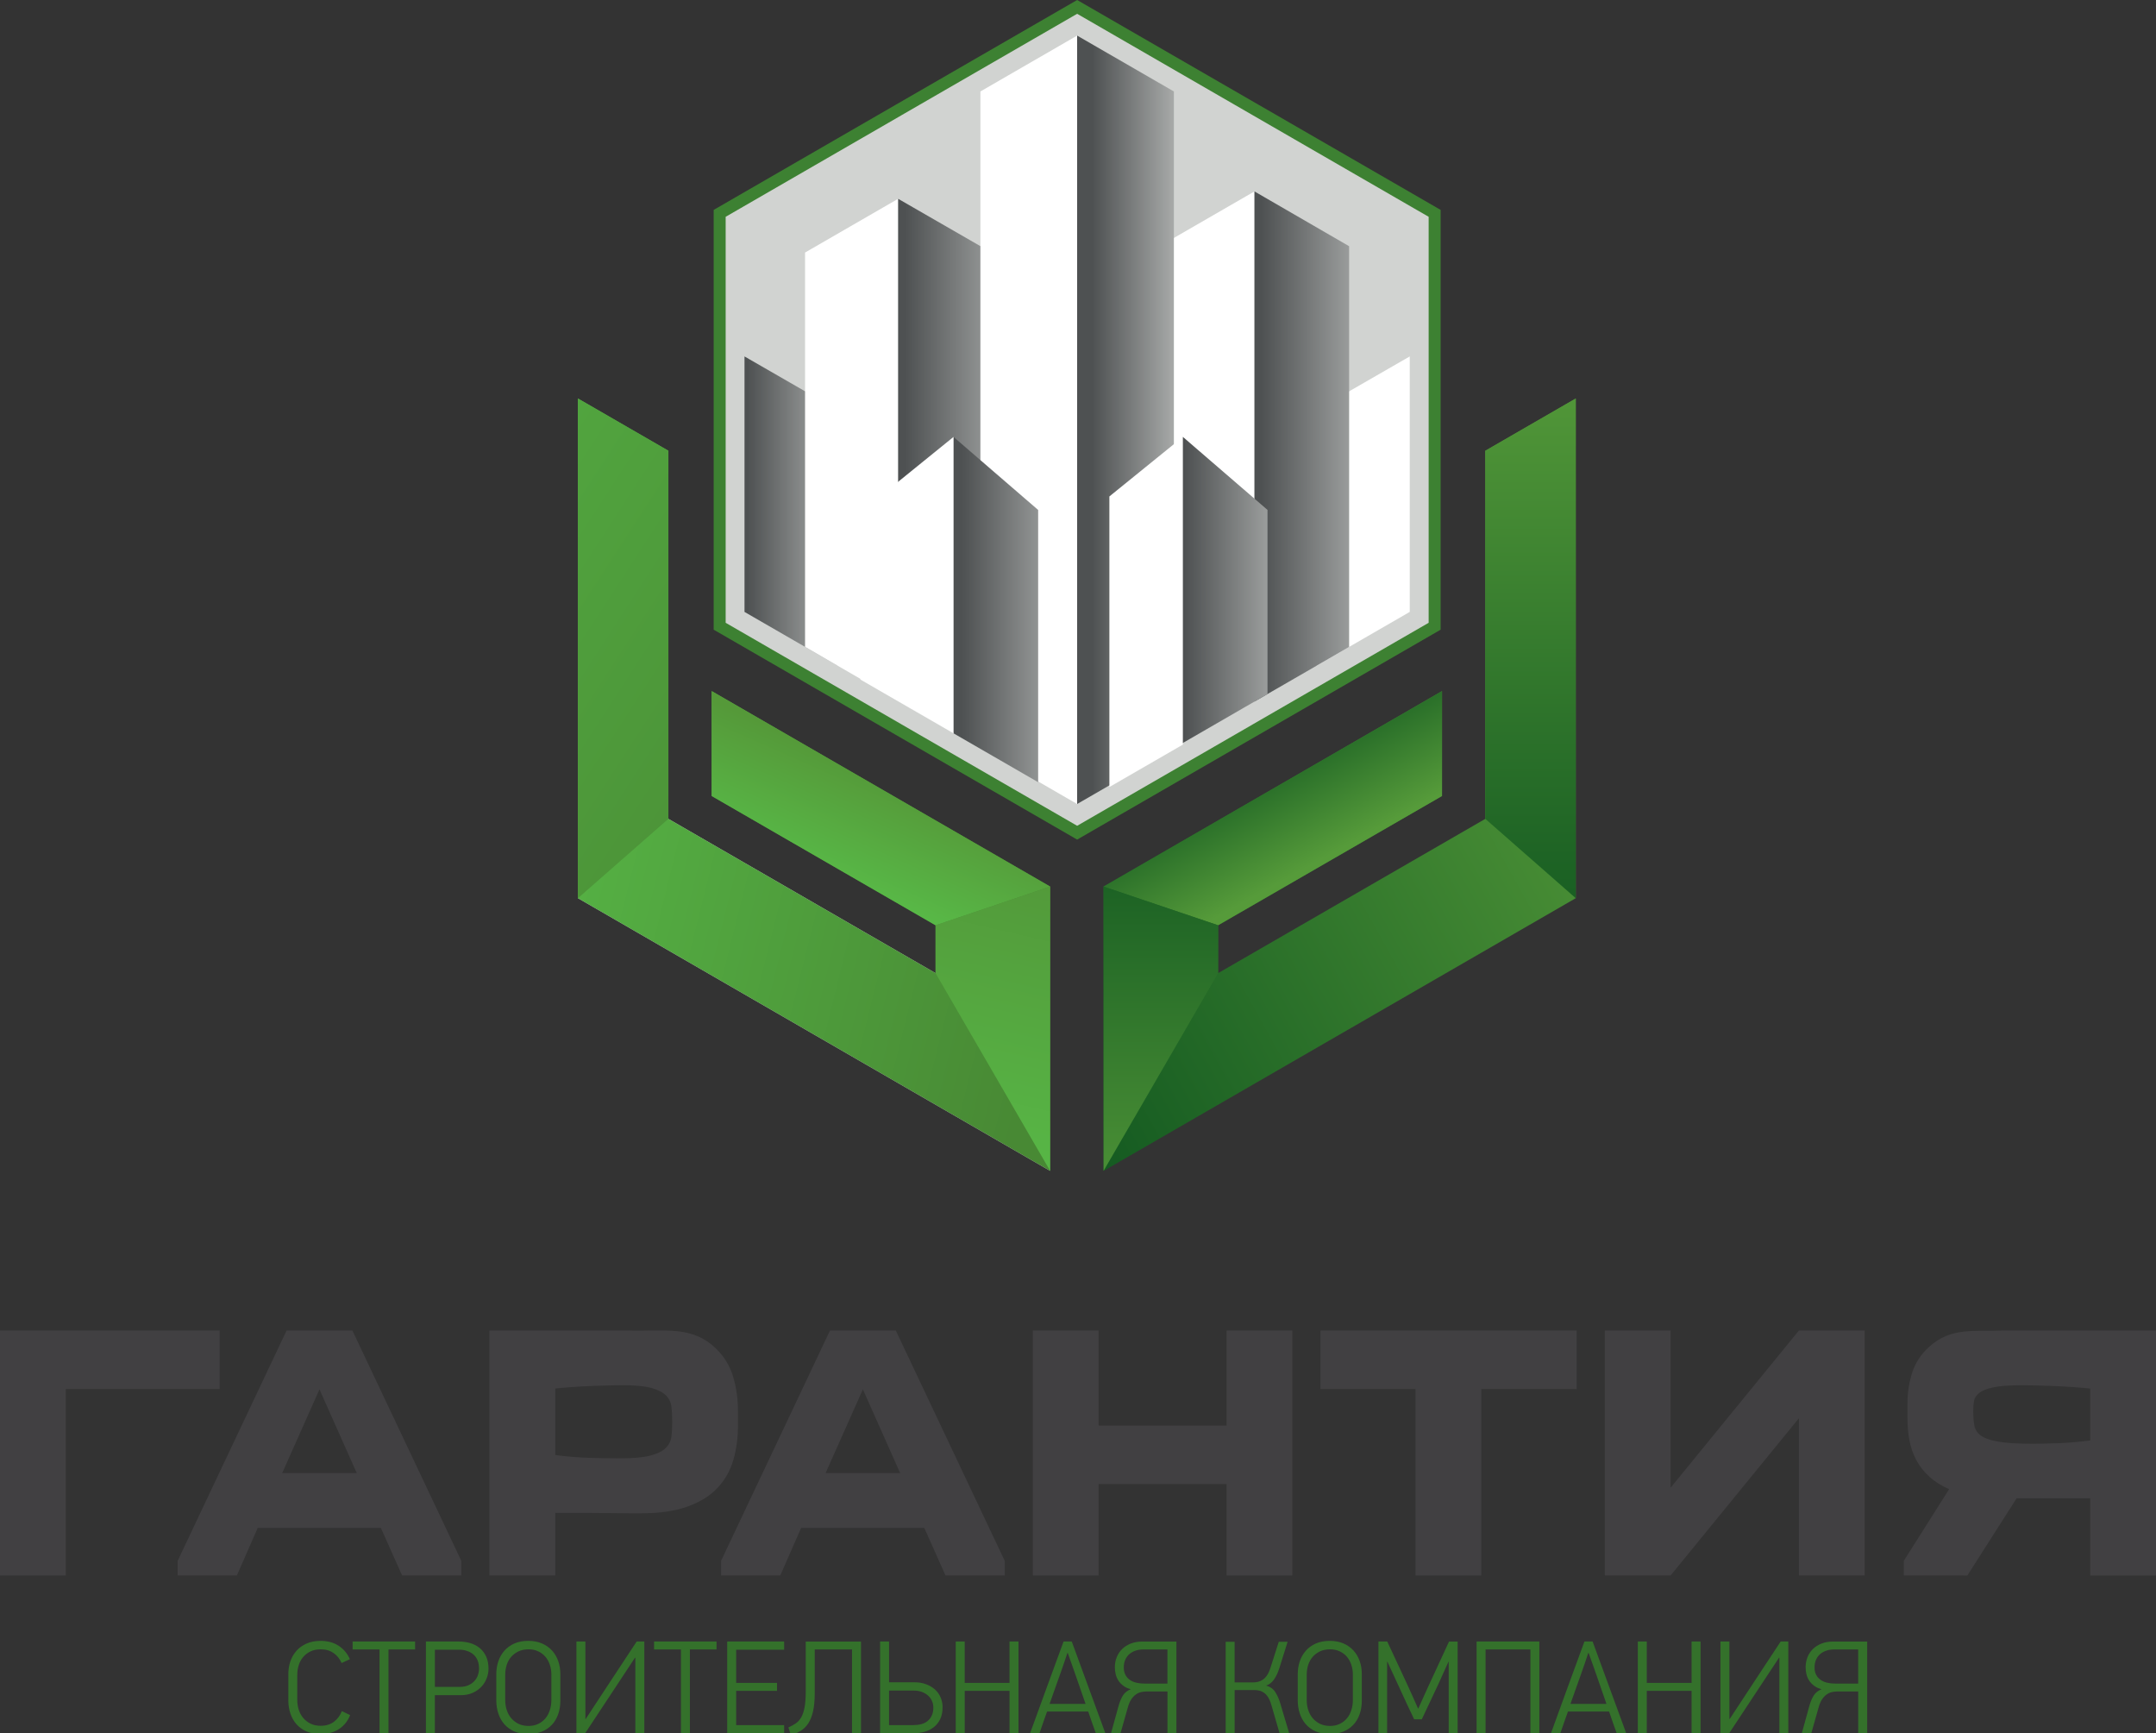 <svg xmlns="http://www.w3.org/2000/svg" viewBox="0 0 147.104 118.232">
	<rect x="0" y="0" width="147.104" height="118.232" fill="#333333" stroke="none"/>
	<polygon fill-rule="evenodd" clip-rule="evenodd" fill="#C1C3C5" points="63.833,66.38 45.604,55.856 39.433,61.268 71.651,79.869
	"/>
	<polygon fill-rule="evenodd" clip-rule="evenodd" fill="#D1D3D1" points="73.494,0.471 85.69,7.512 97.885,14.553 97.885,28.636
	97.885,42.718 85.69,49.759 73.494,56.801 61.298,49.759 49.102,42.718 49.102,28.636 49.102,14.553 61.298,7.512 "/>
	<path fill-rule="evenodd" clip-rule="evenodd" fill="#3D8132" d="M73.697,0.117l12.196,7.041h0.002L98.09,14.2l0.205,0.118v0.235
		v14.082v14.083v0.235l-0.205,0.118l-12.195,7.042h-0.002l-12.196,7.041l-0.203,0.118l-0.203-0.118l-12.196-7.041h-0.001
		l-12.195-7.042l-0.205-0.118v-0.235V28.636V14.553v-0.235l0.205-0.118l12.195-7.042h0.001l12.196-7.041L73.494,0L73.697,0.117
		L73.697,0.117z M85.485,7.864L73.494,0.941L61.502,7.864l0.001,0.001l-11.991,6.923v13.847v13.847l11.991,6.923l-0.001,0.001
		l11.992,6.923l11.992-6.923l0-0.001l11.991-6.923V28.636V14.788L85.485,7.864L85.485,7.864z"/>
	<polygon fill-rule="evenodd" clip-rule="evenodd" fill="#FFFFFF" points="89.835,45.406 96.187,41.74 96.187,28.636 96.187,24.313
		89.835,27.969 "/>
	<linearGradient id="SVGID_1_" gradientUnits="userSpaceOnUse" x1="50.977" y1="34.859" x2="59.597" y2="34.859">
		<stop  offset="0" style="stop-color:#4E5152"/>
		<stop  offset="1" style="stop-color:#D1D3D1"/>
	</linearGradient>
	<polygon fill-rule="evenodd" clip-rule="evenodd" fill="url(#SVGID_1_)" points="57.149,45.406 50.797,41.74 50.797,28.636
		50.797,24.313 57.149,27.969 "/>
	<polygon fill-rule="evenodd" clip-rule="evenodd" fill="#FFFFFF" points="85.592,47.819 78.487,51.922 78.487,17.158 85.592,13.057
		"/>
	<linearGradient id="SVGID_2_" gradientUnits="userSpaceOnUse" x1="86.047" y1="30.456" x2="96.508" y2="30.456">
		<stop  offset="0" style="stop-color:#4E5152"/>
		<stop  offset="1" style="stop-color:#D1D3D1"/>
	</linearGradient>
	<polygon fill-rule="evenodd" clip-rule="evenodd" fill="url(#SVGID_2_)" points="85.592,13.057 92.051,16.795 92.051,44.129
		85.592,47.855 "/>
	<polygon fill-rule="evenodd" clip-rule="evenodd" fill="#FFFFFF" points="61.281,47.793 54.929,44.125 54.929,17.227 61.281,13.56
		"/>
	<linearGradient id="SVGID_3_" gradientUnits="userSpaceOnUse" x1="61.741" y1="32.51" x2="72.312" y2="32.51">
		<stop  offset="0" style="stop-color:#4E5152"/>
		<stop  offset="1" style="stop-color:#D1D3D1"/>
	</linearGradient>
	<polygon fill-rule="evenodd" clip-rule="evenodd" fill="url(#SVGID_3_)" points="61.281,13.56 67.633,17.217 67.633,51.46
		61.281,47.793 "/>
	<polygon fill-rule="evenodd" clip-rule="evenodd" fill="#FFFFFF" points="73.493,54.843 66.893,51.032 66.893,6.239 73.493,2.428
		"/>
	<linearGradient id="SVGID_4_" gradientUnits="userSpaceOnUse" x1="74.518" y1="28.636" x2="82.713" y2="28.636">
		<stop  offset="0" style="stop-color:#4E5152"/>
		<stop  offset="1" style="stop-color:#D1D3D1"/>
	</linearGradient>
	<polygon fill-rule="evenodd" clip-rule="evenodd" fill="url(#SVGID_4_)" points="73.493,2.428 80.094,6.239 80.094,51.033
		73.493,54.843 "/>
	<linearGradient id="SVGID_5_" gradientUnits="userSpaceOnUse" x1="65.625" y1="41.579" x2="75.821" y2="41.579">
		<stop  offset="0" style="stop-color:#4E5152"/>
		<stop  offset="1" style="stop-color:#D1D3D1"/>
	</linearGradient>
	<polygon fill-rule="evenodd" clip-rule="evenodd" fill="url(#SVGID_5_)" points="70.833,53.356 65.059,50.022 65.059,29.803
		70.833,34.786 "/>
	<polygon fill-rule="evenodd" clip-rule="evenodd" fill="#FFFFFF" points="80.707,50.791 75.693,53.686 75.693,33.864 80.707,29.801
		"/>
	<linearGradient id="SVGID_6_" gradientUnits="userSpaceOnUse" x1="80.806" y1="40.24" x2="90.544" y2="40.24">
		<stop  offset="0" style="stop-color:#4E5152"/>
		<stop  offset="1" style="stop-color:#D1D3D1"/>
	</linearGradient>
	<polygon fill-rule="evenodd" clip-rule="evenodd" fill="url(#SVGID_6_)" points="86.482,47.345 84.842,48.291 80.707,50.679
		80.707,29.801 86.482,34.783 "/>
	<linearGradient id="SVGID_7_" gradientUnits="userSpaceOnUse" x1="73.937" y1="58.113" x2="34.021" y2="48.161">
		<stop  offset="0" style="stop-color:#488934"/>
		<stop  offset="1" style="stop-color:#58B947"/>
	</linearGradient>
	<polygon fill-rule="evenodd" clip-rule="evenodd" fill="url(#SVGID_7_)" points="39.433,27.184 39.433,61.268 71.651,79.869
		71.651,60.474 48.558,47.142 48.558,54.296 63.833,63.116 63.833,66.38 45.604,55.856 45.604,30.747 "/>
	<polygon fill-rule="evenodd" clip-rule="evenodd" fill="#FFFFFF" points="65.059,50.022 62.145,48.34 58.706,46.354 58.706,34.95
		65.059,29.803 "/>
	<linearGradient id="SVGID_8_" gradientUnits="userSpaceOnUse" x1="64.722" y1="60.427" x2="8.607" y2="23.985">
		<stop  offset="0" style="stop-color:#488733"/>
		<stop  offset="1" style="stop-color:#58B947"/>
	</linearGradient>
	<polygon fill-rule="evenodd" clip-rule="evenodd" fill="url(#SVGID_8_)" points="45.604,55.856 45.604,30.747 39.433,27.184
		39.433,61.268 "/>
	<linearGradient id="SVGID_9_" gradientUnits="userSpaceOnUse" x1="60.446" y1="53.041" x2="57.246" y2="60.228">
		<stop  offset="0" style="stop-color:#559939"/>
		<stop  offset="1" style="stop-color:#58B947"/>
	</linearGradient>
	<polygon fill-rule="evenodd" clip-rule="evenodd" fill="url(#SVGID_9_)" points="48.558,47.141 48.558,54.296 63.833,63.116
		71.651,60.474 "/>
	<linearGradient id="SVGID_10_" gradientUnits="userSpaceOnUse" x1="70.798" y1="58.257" x2="65.724" y2="80.235">
		<stop  offset="0" style="stop-color:#529739"/>
		<stop  offset="1" style="stop-color:#58B947"/>
	</linearGradient>
	<polygon fill-rule="evenodd" clip-rule="evenodd" fill="url(#SVGID_10_)" points="71.651,60.474 63.833,63.116 63.833,66.38
		71.651,79.869 "/>
	<linearGradient id="SVGID_11_" gradientUnits="userSpaceOnUse" x1="110.786" y1="42.783" x2="67.494" y2="66.781">
		<stop  offset="0" style="stop-color:#569B3A"/>
		<stop  offset="1" style="stop-color:#145A21"/>
	</linearGradient>
	<polygon fill-rule="evenodd" clip-rule="evenodd" fill="url(#SVGID_11_)" points="107.514,27.184 107.514,61.268 75.296,79.869
		75.296,60.474 98.389,47.142 98.389,54.296 83.113,63.116 83.113,66.38 101.343,55.856 101.343,30.747 "/>
	<linearGradient id="SVGID_12_" gradientUnits="userSpaceOnUse" x1="104.428" y1="23.792" x2="104.428" y2="64.66">
		<stop  offset="0" style="stop-color:#569B3A"/>
		<stop  offset="1" style="stop-color:#145A21"/>
	</linearGradient>
	<polygon fill-rule="evenodd" clip-rule="evenodd" fill="url(#SVGID_12_)" points="101.343,55.856 101.343,30.747 107.514,27.184
		107.514,61.268 "/>
	<linearGradient id="SVGID_13_" gradientUnits="userSpaceOnUse" x1="89.665" y1="58.9" x2="85.27" y2="50.972">
		<stop  offset="0" style="stop-color:#569B3A"/>
		<stop  offset="1" style="stop-color:#145A21"/>
	</linearGradient>
	<polygon fill-rule="evenodd" clip-rule="evenodd" fill="url(#SVGID_13_)" points="98.389,47.141 98.389,54.296 83.113,63.116
		75.296,60.474 "/>
	<linearGradient id="SVGID_14_" gradientUnits="userSpaceOnUse" x1="79.205" y1="85.554" x2="79.205" y2="56.659">
		<stop  offset="0" style="stop-color:#569B3A"/>
		<stop  offset="1" style="stop-color:#145A21"/>
	</linearGradient>
	<polygon fill-rule="evenodd" clip-rule="evenodd" fill="url(#SVGID_14_)" points="75.296,60.474 83.113,63.116 83.113,66.38
		75.296,79.869 "/>
	<path fill-rule="evenodd" clip-rule="evenodd" fill="#414042" d="M129.897,107.466v-0.998l3.092-4.888
		c-0.532-0.233-0.981-0.515-1.347-0.848c-0.366-0.332-0.661-0.706-0.885-1.122c-0.225-0.416-0.382-0.865-0.474-1.347
		c-0.092-0.482-0.137-0.989-0.137-1.521v-0.997c0-0.748,0.108-1.455,0.324-2.12c0.216-0.665,0.598-1.248,1.147-1.746
		c1.527-1.388,3.085-1.025,5.123-1.122h10.363v16.709h-4.489v-5.261l-5.023-0.001l-3.356,5.262H129.897L129.897,107.466z
		 M137.927,94.492c-0.815,0-1.447,0.046-1.896,0.137c-0.448,0.091-0.777,0.22-0.985,0.386c-0.208,0.166-0.329,0.354-0.362,0.562
		c-0.033,0.207-0.05,0.419-0.05,0.636c0,0.399,0.026,0.74,0.075,1.022c0.049,0.282,0.204,0.516,0.461,0.698
		c0.257,0.183,0.662,0.321,1.21,0.412c0.548,0.091,1.322,0.137,2.319,0.137c0.432,0,0.998-0.013,1.696-0.037
		c0.698-0.024,1.438-0.087,2.219-0.187v-3.541c-0.831-0.083-1.675-0.141-2.531-0.174C139.228,94.509,138.509,94.492,137.927,94.492z"
		/>
	<polygon fill-rule="evenodd" clip-rule="evenodd" fill="#414042" points="122.74,90.758 127.228,90.758 127.228,107.466
		122.74,107.466 122.74,96.743 113.986,107.466 109.498,107.466 109.498,90.758 113.986,90.758 113.986,101.481 "/>
	<polygon fill-rule="evenodd" clip-rule="evenodd" fill="#414042" points="96.58,107.466 96.58,94.748 90.096,94.748 90.096,90.758
		107.578,90.758 107.578,94.748 101.069,94.748 101.069,107.466 "/>
	<polygon fill-rule="evenodd" clip-rule="evenodd" fill="#414042" points="74.959,90.758 74.959,97.242 83.687,97.242 83.687,90.758
		88.176,90.758 88.176,107.466 83.687,107.466 83.687,101.232 74.959,101.232 74.959,107.466 70.47,107.466 70.47,90.758 "/>
	<path fill-rule="evenodd" clip-rule="evenodd" fill="#414042" d="M49.199,107.466v-0.998l7.432-15.711h4.489l7.432,15.711v0.998
		h-4.04l-1.447-3.242H54.66l-1.421,3.242H49.199L49.199,107.466z M61.418,100.483l-2.544-5.711l-2.544,5.711H61.418z"/>
	<path fill-rule="evenodd" clip-rule="evenodd" fill="#414042" d="M50.352,97.242c0,0.831-0.104,1.609-0.312,2.332
		c-0.208,0.723-0.561,1.355-1.06,1.895c-0.499,0.54-1.176,0.968-2.033,1.284c-0.856,0.316-1.932,0.474-3.229,0.474H43.02
		c-0.897,0-1.775-0.025-2.631-0.025l-2.506,0v4.264h-4.489V90.758c3.342-0.001,6.042-0.001,9.383-0.002
		c2.557,0.079,4.437-0.379,6.103,1.261c0.548,0.54,0.931,1.176,1.147,1.908c0.216,0.731,0.324,1.505,0.324,2.319V97.242
		L50.352,97.242z M42.322,99.478c0.881,0,1.563-0.062,2.045-0.187c0.482-0.124,0.836-0.299,1.06-0.524
		c0.224-0.225,0.353-0.486,0.387-0.786c0.033-0.299,0.05-0.632,0.05-0.998c0-0.366-0.016-0.702-0.05-1.01
		c-0.034-0.308-0.158-0.569-0.374-0.785c-0.216-0.216-0.549-0.387-0.998-0.511c-0.449-0.124-1.097-0.187-1.945-0.187
		c-0.532,0-1.227,0.018-2.082,0.05s-1.7,0.091-2.531,0.174v4.539c0.781,0.1,1.521,0.162,2.219,0.187
		C40.801,99.465,41.541,99.478,42.322,99.478z"/>
	<path fill-rule="evenodd" clip-rule="evenodd" fill="#414042" d="M12.122,107.466v-0.998l7.432-15.711h4.489l7.432,15.711v0.998
		h-4.04l-1.447-3.242h-8.404l-1.421,3.242H12.122L12.122,107.466z M24.342,100.483l-2.544-5.711l-2.544,5.711H24.342z"/>
	<polygon fill-rule="evenodd" clip-rule="evenodd" fill="#414042" points="14.988,94.748 4.489,94.748 4.489,107.466 0,107.466
		0,90.758 14.988,90.758 "/>
	<path fill-rule="evenodd" clip-rule="evenodd" fill="#34712B" d="M23.889,116.991c-0.156,0.402-0.408,0.718-0.755,0.949
		c-0.348,0.231-0.768,0.346-1.259,0.346c-0.372,0-0.695-0.062-0.971-0.184c-0.276-0.123-0.505-0.289-0.686-0.499
		s-0.318-0.454-0.409-0.733c-0.092-0.279-0.136-0.571-0.136-0.877v-1.789c0-0.306,0.045-0.595,0.136-0.868
		c0.091-0.273,0.229-0.514,0.414-0.724c0.184-0.21,0.415-0.376,0.691-0.499c0.276-0.123,0.597-0.184,0.962-0.184
		c0.486,0,0.899,0.114,1.241,0.342c0.342,0.228,0.594,0.531,0.755,0.908l-0.567,0.261c-0.114-0.276-0.292-0.5-0.535-0.674
		c-0.243-0.174-0.538-0.261-0.885-0.261c-0.27,0-0.504,0.048-0.702,0.144c-0.198,0.096-0.364,0.223-0.499,0.382
		c-0.135,0.159-0.235,0.343-0.301,0.553c-0.066,0.21-0.099,0.426-0.099,0.647v1.736c0,0.228,0.033,0.446,0.099,0.657
		c0.066,0.21,0.166,0.396,0.301,0.558c0.135,0.162,0.301,0.292,0.499,0.391c0.198,0.099,0.432,0.148,0.702,0.148
		c0.354,0,0.652-0.09,0.895-0.27c0.243-0.18,0.424-0.423,0.544-0.729L23.889,116.991L23.889,116.991z M26.506,112.513v5.72h-0.611
		v-5.72H24.06v-0.54h4.263v0.54H26.506L26.506,112.513z M33.331,113.835c0,0.209-0.041,0.422-0.122,0.638
		c-0.081,0.216-0.201,0.409-0.36,0.58c-0.159,0.171-0.357,0.31-0.593,0.418c-0.237,0.108-0.511,0.162-0.823,0.162h-1.763v2.599H29.06
		v-6.259h2.266c0.252,0,0.499,0.035,0.742,0.103c0.243,0.069,0.457,0.177,0.643,0.324c0.186,0.147,0.336,0.339,0.45,0.576
		C33.274,113.213,33.331,113.499,33.331,113.835L33.331,113.835z M32.684,113.808c0-0.216-0.035-0.403-0.103-0.562
		c-0.069-0.159-0.165-0.291-0.288-0.396c-0.123-0.105-0.267-0.184-0.431-0.238c-0.165-0.054-0.34-0.081-0.526-0.081h-1.664v2.536h1.7
		c0.228,0,0.424-0.037,0.589-0.112c0.165-0.075,0.301-0.171,0.409-0.288c0.108-0.117,0.187-0.25,0.238-0.4
		C32.658,114.117,32.684,113.964,32.684,113.808L32.684,113.808z M36.051,111.928c0.342,0,0.646,0.057,0.916,0.171
		c0.268,0.114,0.498,0.273,0.687,0.477c0.189,0.204,0.331,0.444,0.43,0.719c0.099,0.276,0.149,0.578,0.149,0.908v1.789
		c0,0.354-0.051,0.672-0.153,0.953c-0.102,0.282-0.246,0.522-0.435,0.719c-0.189,0.198-0.418,0.351-0.687,0.459
		c-0.27,0.108-0.571,0.162-0.907,0.162c-0.37,0-0.694-0.062-0.969-0.184c-0.274-0.123-0.502-0.289-0.682-0.499
		c-0.178-0.21-0.313-0.454-0.403-0.733c-0.09-0.279-0.135-0.571-0.135-0.877v-1.789c0-0.306,0.045-0.595,0.135-0.868
		c0.09-0.273,0.226-0.514,0.408-0.724c0.183-0.21,0.41-0.376,0.682-0.499C35.359,111.989,35.681,111.928,36.051,111.928
		L36.051,111.928z M36.069,112.504c-0.268,0-0.502,0.048-0.7,0.144c-0.197,0.096-0.363,0.222-0.498,0.378
		c-0.133,0.156-0.234,0.339-0.3,0.549c-0.066,0.21-0.099,0.426-0.099,0.648v1.754c0,0.228,0.033,0.447,0.099,0.657
		c0.066,0.21,0.166,0.396,0.3,0.558c0.135,0.162,0.301,0.292,0.498,0.391c0.198,0.099,0.431,0.148,0.7,0.148
		c0.24,0,0.454-0.045,0.646-0.135c0.19-0.09,0.354-0.213,0.488-0.369c0.135-0.156,0.237-0.343,0.309-0.562
		c0.072-0.219,0.108-0.454,0.108-0.706v-1.735c0-0.24-0.036-0.465-0.108-0.675c-0.072-0.21-0.172-0.391-0.304-0.544
		c-0.132-0.153-0.295-0.274-0.489-0.364C36.525,112.549,36.309,112.504,36.069,112.504L36.069,112.504z M43.349,118.232v-5.153
		c-0.006,0-0.009-0.002-0.009-0.004c0-0.003-0.003-0.005-0.009-0.005c-0.57,0.857-1.138,1.717-1.704,2.581
		c-0.567,0.863-1.135,1.723-1.704,2.581H39.33v-6.259h0.611v5.279c0,0,0.006,0.003,0.018,0.009c0.582-0.881,1.16-1.761,1.736-2.64
		c0.575-0.878,1.157-1.761,1.745-2.648h0.522v6.259H43.349L43.349,118.232z M47.072,112.513v5.72h-0.611v-5.72h-1.835v-0.54h4.263
		v0.54H47.072L47.072,112.513z M49.617,118.232v-6.259h3.885v0.558h-3.273v2.266h2.788v0.539h-2.788v2.338h3.273v0.558H49.617
		L49.617,118.232z M58.745,111.973v6.259h-0.611v-5.72h-2.545v2.977c0,0.492-0.038,0.905-0.114,1.241
		c-0.076,0.336-0.186,0.611-0.328,0.827c-0.142,0.216-0.315,0.385-0.516,0.508c-0.201,0.123-0.424,0.217-0.67,0.283
		c-0.03-0.084-0.058-0.169-0.085-0.256c-0.027-0.087-0.056-0.172-0.086-0.256c0.186-0.084,0.352-0.175,0.499-0.274
		c0.147-0.099,0.271-0.235,0.373-0.409c0.102-0.174,0.18-0.402,0.233-0.683c0.054-0.282,0.081-0.651,0.081-1.106v-3.39H58.745
		L58.745,111.973z M60.049,118.232v-6.259h0.612v2.779h1.7c0.312,0,0.587,0.045,0.827,0.135c0.24,0.09,0.444,0.212,0.612,0.364
		c0.167,0.153,0.295,0.334,0.382,0.544c0.087,0.21,0.13,0.432,0.13,0.665c0,0.312-0.054,0.58-0.162,0.805
		c-0.108,0.225-0.255,0.409-0.441,0.553c-0.186,0.144-0.399,0.249-0.638,0.315c-0.24,0.066-0.492,0.099-0.755,0.099H60.049
		L60.049,118.232z M63.682,116.479c0-0.15-0.029-0.294-0.085-0.432c-0.057-0.138-0.142-0.261-0.257-0.369
		c-0.114-0.108-0.255-0.195-0.422-0.261c-0.168-0.066-0.36-0.099-0.576-0.099H60.66v2.356h1.681c0.186,0,0.361-0.022,0.526-0.067
		c0.165-0.045,0.307-0.117,0.427-0.216c0.12-0.099,0.214-0.223,0.283-0.373C63.647,116.868,63.682,116.688,63.682,116.479
		L63.682,116.479z M68.88,118.232v-2.896h-3.057v2.896H65.21v-6.259h0.612v2.824h3.057v-2.824h0.612v6.259H68.88L68.88,118.232z
		 M74.77,118.232c-0.09-0.246-0.179-0.492-0.265-0.738c-0.087-0.246-0.173-0.494-0.256-0.746h-2.806
		c-0.09,0.252-0.178,0.501-0.265,0.746c-0.087,0.246-0.172,0.492-0.256,0.738h-0.639c0.378-1.049,0.757-2.092,1.138-3.13
		c0.381-1.037,0.763-2.08,1.147-3.13h0.558l2.293,6.259H74.77L74.77,118.232z M72.827,112.755c-0.048,0.156-0.123,0.381-0.225,0.675
		c-0.102,0.294-0.21,0.602-0.324,0.926c-0.132,0.36-0.256,0.709-0.373,1.047c-0.117,0.339-0.214,0.613-0.292,0.823h2.455
		l-0.701-2.023l-0.513-1.448H72.827L72.827,112.755z M76.676,113.736c0,0.196,0.036,0.364,0.108,0.504
		c0.072,0.139,0.171,0.255,0.297,0.343c0.126,0.09,0.273,0.156,0.441,0.196c0.168,0.042,0.351,0.063,0.549,0.063h1.583v-2.329h-1.637
		c-0.192,0-0.369,0.027-0.531,0.081c-0.162,0.053-0.303,0.13-0.423,0.231c-0.12,0.102-0.214,0.229-0.283,0.383
		C76.711,113.364,76.676,113.539,76.676,113.736L76.676,113.736z M79.653,115.382h-1.439c-0.126,0-0.25,0.015-0.373,0.045
		c-0.123,0.03-0.238,0.084-0.346,0.162c-0.108,0.078-0.208,0.184-0.301,0.319c-0.093,0.135-0.169,0.307-0.229,0.517l-0.513,1.808
		h-0.647l0.522-1.89c0.084-0.294,0.186-0.53,0.305-0.71c0.12-0.182,0.294-0.316,0.522-0.406c-0.204-0.054-0.374-0.133-0.512-0.238
		c-0.138-0.105-0.25-0.223-0.337-0.358c-0.087-0.135-0.148-0.28-0.184-0.436c-0.036-0.156-0.054-0.309-0.054-0.459
		c0-0.252,0.044-0.486,0.131-0.701c0.087-0.215,0.211-0.4,0.373-0.556c0.162-0.156,0.358-0.279,0.589-0.369
		c0.231-0.09,0.49-0.135,0.778-0.135h2.329v6.259h-0.611V115.382L79.653,115.382z M83.628,118.232v-6.241h0.611v2.77h1.259
		c0.108,0,0.216-0.012,0.324-0.036c0.108-0.024,0.214-0.069,0.319-0.135c0.105-0.066,0.202-0.162,0.292-0.288
		c0.09-0.126,0.168-0.288,0.234-0.486l0.584-1.826h0.602l-0.566,1.808c-0.096,0.306-0.217,0.562-0.364,0.769
		c-0.147,0.207-0.325,0.343-0.535,0.409c0.276,0.078,0.484,0.226,0.625,0.445s0.256,0.481,0.346,0.787l0.603,2.023h-0.657
		l-0.566-1.952c-0.06-0.209-0.132-0.379-0.216-0.508c-0.084-0.129-0.175-0.229-0.274-0.301c-0.099-0.072-0.205-0.121-0.319-0.148
		c-0.114-0.027-0.234-0.041-0.36-0.041h-1.331v2.95H83.628L83.628,118.232z M90.736,111.928c0.342,0,0.646,0.057,0.916,0.171
		c0.268,0.114,0.498,0.273,0.686,0.477c0.189,0.204,0.331,0.444,0.43,0.719c0.099,0.276,0.148,0.578,0.148,0.908v1.789
		c0,0.354-0.051,0.672-0.153,0.953c-0.102,0.282-0.246,0.522-0.435,0.719c-0.189,0.198-0.418,0.351-0.687,0.459
		c-0.27,0.108-0.571,0.162-0.907,0.162c-0.37,0-0.694-0.062-0.969-0.184c-0.274-0.123-0.502-0.289-0.682-0.499
		c-0.178-0.21-0.313-0.454-0.403-0.733c-0.09-0.279-0.135-0.571-0.135-0.877v-1.789c0-0.306,0.045-0.595,0.135-0.868
		c0.09-0.273,0.227-0.514,0.408-0.724c0.183-0.21,0.411-0.376,0.682-0.499C90.044,111.989,90.366,111.928,90.736,111.928
		L90.736,111.928z M90.755,112.504c-0.268,0-0.502,0.048-0.7,0.144c-0.196,0.096-0.363,0.222-0.498,0.378
		c-0.133,0.156-0.234,0.339-0.3,0.549c-0.066,0.21-0.099,0.426-0.099,0.648v1.754c0,0.228,0.033,0.447,0.099,0.657
		c0.066,0.21,0.166,0.396,0.3,0.558c0.135,0.162,0.301,0.292,0.498,0.391c0.198,0.099,0.431,0.148,0.7,0.148
		c0.24,0,0.454-0.045,0.646-0.135c0.19-0.09,0.354-0.213,0.488-0.369c0.135-0.156,0.237-0.343,0.309-0.562
		c0.072-0.219,0.108-0.454,0.108-0.706v-1.735c0-0.24-0.036-0.465-0.108-0.675c-0.072-0.21-0.173-0.391-0.305-0.544
		c-0.132-0.153-0.295-0.274-0.489-0.364C91.21,112.549,90.994,112.504,90.755,112.504L90.755,112.504z M98.843,113.349
		c0,0-0.006,0.003-0.018,0.009c-0.12,0.27-0.238,0.532-0.355,0.787c-0.117,0.255-0.235,0.517-0.355,0.787l-1.106,2.347h-0.522
		c-0.192-0.396-0.379-0.793-0.562-1.191c-0.183-0.399-0.367-0.799-0.553-1.201l-0.71-1.538c0,0.006-0.006,0.009-0.018,0.009v4.874
		H94.05v-6.259h0.603l1.37,2.941c0.024,0.054,0.072,0.159,0.144,0.315c0.072,0.156,0.147,0.323,0.225,0.499
		c0.079,0.177,0.153,0.343,0.222,0.499c0.069,0.156,0.116,0.261,0.139,0.315h0.018l0.622-1.376l1.476-3.192h0.586v6.259h-0.611
		V113.349L98.843,113.349z M104.419,118.232v-5.72h-3.058v5.72h-0.612v-6.259h4.281v6.259H104.419L104.419,118.232z M110.309,118.232
		c-0.09-0.246-0.178-0.492-0.265-0.738c-0.087-0.246-0.172-0.494-0.256-0.746h-2.806c-0.09,0.252-0.179,0.501-0.265,0.746
		c-0.087,0.246-0.172,0.492-0.256,0.738h-0.639c0.378-1.049,0.757-2.092,1.138-3.13c0.38-1.037,0.763-2.08,1.146-3.13h0.558
		l2.293,6.259H110.309L110.309,118.232z M108.367,112.755c-0.048,0.156-0.123,0.381-0.225,0.675c-0.102,0.294-0.21,0.602-0.324,0.926
		c-0.132,0.36-0.256,0.709-0.373,1.047c-0.117,0.339-0.214,0.613-0.292,0.823h2.455l-0.701-2.023l-0.512-1.448H108.367
		L108.367,112.755z M115.417,118.232v-2.896h-3.057v2.896h-0.612v-6.259h0.612v2.824h3.057v-2.824h0.612v6.259H115.417
		L115.417,118.232z M121.406,118.232v-5.153c-0.006,0-0.009-0.002-0.009-0.004c0-0.003-0.003-0.005-0.009-0.005
		c-0.57,0.857-1.138,1.717-1.704,2.581c-0.567,0.863-1.135,1.723-1.704,2.581h-0.594v-6.259h0.611v5.279c0,0,0.006,0.003,0.018,0.009
		c0.581-0.881,1.16-1.761,1.735-2.64c0.576-0.878,1.157-1.761,1.745-2.648h0.522v6.259H121.406L121.406,118.232z M123.807,113.736
		c0,0.196,0.036,0.364,0.108,0.504c0.072,0.139,0.171,0.255,0.297,0.343c0.126,0.09,0.273,0.156,0.44,0.196
		c0.168,0.042,0.351,0.063,0.549,0.063h1.583v-2.329h-1.637c-0.192,0-0.369,0.027-0.53,0.081c-0.162,0.053-0.303,0.13-0.423,0.231
		c-0.12,0.102-0.214,0.229-0.283,0.383C123.842,113.364,123.807,113.539,123.807,113.736L123.807,113.736z M126.784,115.382h-1.439
		c-0.126,0-0.25,0.015-0.373,0.045c-0.123,0.03-0.238,0.084-0.346,0.162c-0.108,0.078-0.208,0.184-0.301,0.319
		c-0.093,0.135-0.169,0.307-0.229,0.517l-0.512,1.808h-0.647l0.522-1.89c0.084-0.294,0.186-0.53,0.306-0.71
		c0.12-0.182,0.294-0.316,0.522-0.406c-0.204-0.054-0.375-0.133-0.513-0.238c-0.138-0.105-0.25-0.223-0.337-0.358
		c-0.087-0.135-0.149-0.28-0.185-0.436c-0.036-0.156-0.054-0.309-0.054-0.459c0-0.252,0.043-0.486,0.13-0.701
		c0.087-0.215,0.211-0.4,0.373-0.556c0.162-0.156,0.358-0.279,0.589-0.369c0.231-0.09,0.49-0.135,0.778-0.135h2.33v6.259h-0.612
		V115.382z"/>
</svg>
